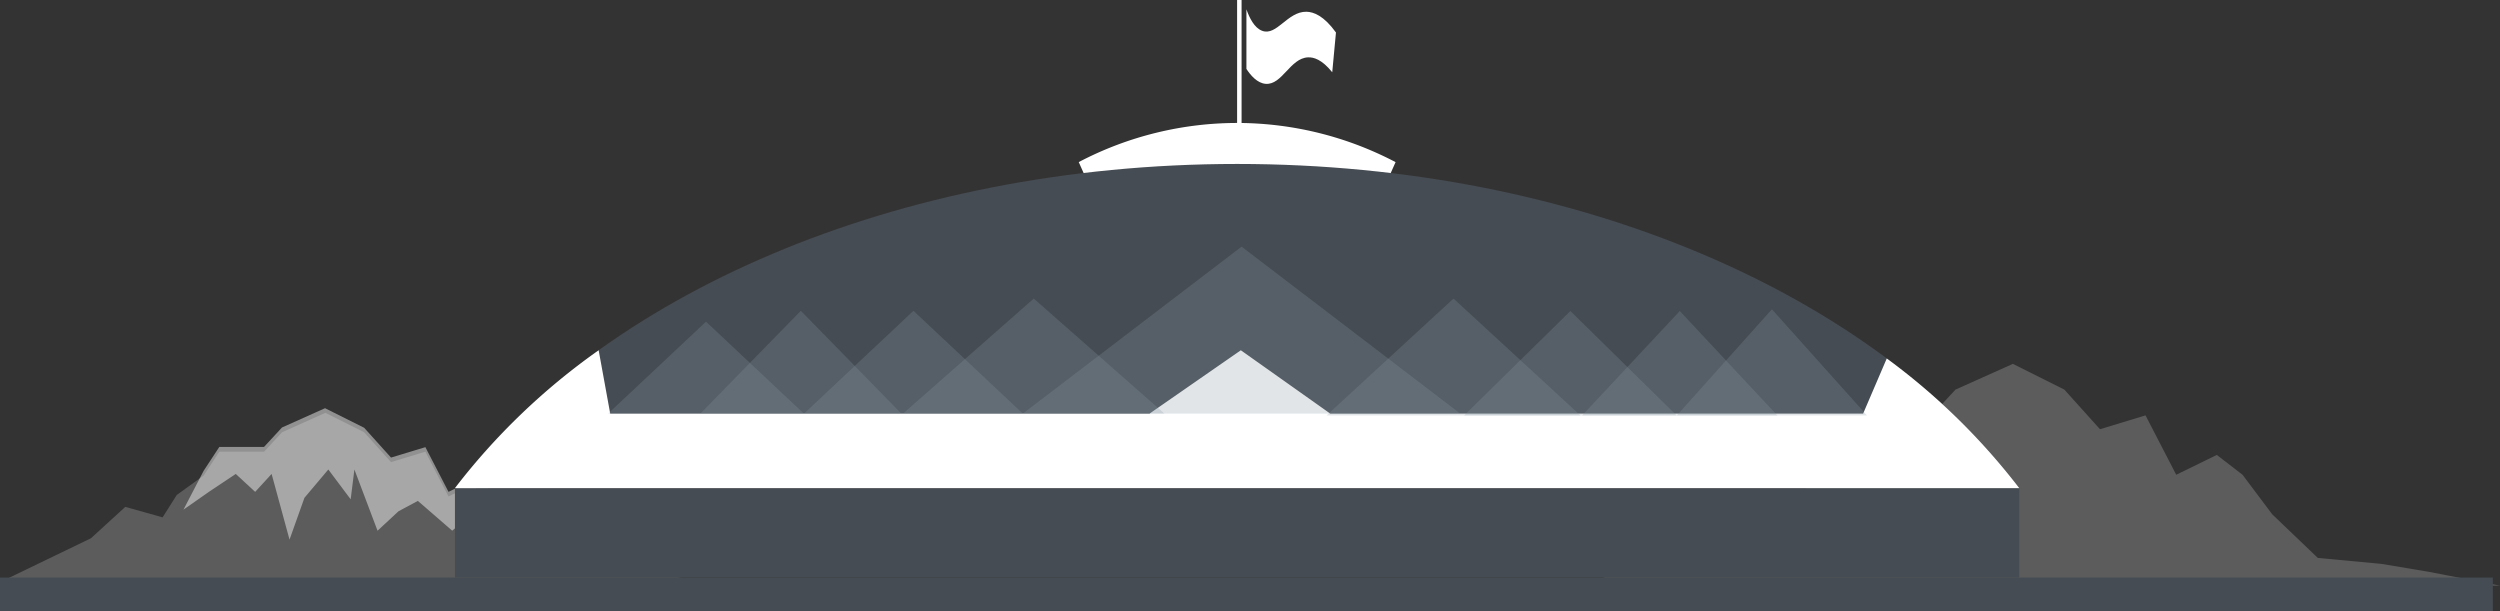 <svg xmlns="http://www.w3.org/2000/svg" viewBox="0 0 670.92 164"><rect x="0" y="0" width="670.92" height="164" fill="#333333" stroke="none"/><defs><style>.cls-1,.cls-2{fill:#fff;}.cls-1{opacity:0.2;}.cls-3{opacity:0.46;}.cls-4{fill:none;stroke:#474c54;stroke-miterlimit:10;}.cls-5{fill:#464c53;}.cls-6{fill:#8999a5;opacity:0.25;}</style></defs><title>Asset 8</title><g id="Layer_2" data-name="Layer 2"><g id="Layer_1-2" data-name="Layer 1"><polygon class="cls-1" points="425.94 157.17 456.76 142.29 468.98 131.13 482.27 134.85 487.31 126.88 496.88 119.97 502.46 111.47 518.4 111.47 524.78 104.56 540.19 97.65 554.01 104.56 563.57 115.19 575.79 111.47 584.03 127.41 594.92 122.09 601.83 127.41 609.8 138.03 622.03 149.73 639.03 151.32 651.78 153.45 670.92 157.17 425.94 157.17"/><path class="cls-2" d="M332.5,33a91.62,91.62,0,0,0-43,10.5l3,6.73L332,48l39.53,2.24,3-6.73A91.59,91.59,0,0,0,332.5,33Z"/><polygon class="cls-1" points="1.17 155.67 24.41 144.45 33.62 136.03 43.64 138.84 47.44 132.83 54.66 127.62 58.86 121.21 70.88 121.21 75.69 116 87.31 110.79 97.73 116 104.94 124.01 114.16 121.21 120.36 133.23 128.58 129.22 133.79 133.23 139.8 141.24 149.01 150.06 161.83 151.26 171.45 152.86 185.87 155.67 1.17 155.67"/><g class="cls-3"><polygon class="cls-2" points="73.13 126.15 68.45 131.26 63.32 126.52 55.78 131.55 50.64 135.18 55.1 126.59 59.13 120.44 71.1 120.44 75.99 115.15 87.3 110.08 97.42 115.14 104.78 123.32 113.9 120.55 120.15 132.63 127.83 128.88 127.06 131.99 130.03 140.59 126.6 137.3 121.37 141.72 112.22 133.76 106.65 136.76 101.54 141.51 94.88 123.89 93.78 132.68 88.13 125.15 81.26 133.31 77.76 143.12 73.13 126.15"/><path class="cls-2" d="M87.29,110.63l9.82,4.91,7.09,7.87.43.47.61-.19,8.42-2.56,5.83,11.28.45.87.88-.43,6.28-3.07-.48,1.92-.07.29.1.28,2.25,6.51-1.62-1.55-.65-.62-.69.58-4.55,3.85-8.57-7.45-.52-.45-.61.33-5.21,2.8-.11.06-.09.09-4.52,4.2-5.68-15-1.43-3.77-.5,4-.69,5.56-4.52-6-.75-1-.81,1-6.41,7.61-.12.14-.06.17-2.94,8.22-4-14.56-.48-1.75-1.22,1.34-3.73,4.07-4.47-4.13-.58-.53-.65.44-7.23,4.82L52,133.58l3.49-6.72,3.88-5.92H71.32l.3-.32,4.67-5.06,11-4.93m0-1.11-11.62,5.21-4.81,5.21h-12l-4.21,6.41-5.41,10.42L56.06,132l7.21-4.81L68.48,132l4.41-4.81,4.81,17.63,4-11.22L88.11,126l6,8,1-8,6.21,16.43,5.61-5.21,5.21-2.8,9.22,8,5.21-4.41,4.61,4.41L127.58,132l1-4-8.21,4-6.21-12-9.22,2.8-7.21-8-10.42-5.21Z"/></g><path class="cls-4" d="M234.09,161.55"/><path class="cls-4" d="M157.86,162.27"/><path class="cls-4" d="M136.36,163.92"/><path class="cls-4" d="M114.19,161"/><path class="cls-4" d="M90.77,162"/><rect class="cls-5" y="155" width="669" height="9"/><path class="cls-5" d="M541.91,131C503,79.36,423.61,44,332,44S161,79.36,122.09,131Z"/><rect class="cls-5" x="122.09" y="131" width="419.82" height="24"/><path class="cls-2" d="M333,94l-24.5,17H163.76l-3.1-17a177.69,177.69,0,0,0-38.57,37H541.91a176.22,176.22,0,0,0-35.56-34.8L500,111H357Z"/><polygon class="cls-6" points="189.47 86.33 215.73 111 163.2 111 189.47 86.33"/><polygon class="cls-6" points="214.92 83.41 241.89 111 187.95 111 214.92 83.41"/><polygon class="cls-6" points="245.14 83.41 274.5 111 215.78 111 245.14 83.41"/><polygon class="cls-6" points="277.43 80.13 312.5 111 242.35 111 277.43 80.13"/><polygon class="cls-6" points="475.52 83 450.01 111.5 501.04 111.5 475.52 83"/><polygon class="cls-6" points="450.8 83.47 424.6 111.5 476.99 111.5 450.8 83.47"/><polygon class="cls-6" points="421.44 83.47 392.92 111.5 449.96 111.5 421.44 83.47"/><polygon class="cls-6" points="390.07 80.13 356 111.5 424.15 111.5 390.07 80.13"/><polygon class="cls-6" points="333.2 66.19 391.89 111 274.5 111 333.2 66.19"/><rect class="cls-2" x="332" width="1.2" height="36"/><path class="cls-2" d="M334.5,2.5v16c1.09,1.66,2.88,3.83,5.19,4,4.41.33,6.56-6.92,11.35-7.11,1.48-.06,3.7.53,6.49,4l1-10.67c-3.25-4.51-6-5.54-7.95-5.57-5.08-.06-7.94,6.57-11.84,5.12C336.61,7.5,335.3,4.77,334.5,2.5Z"/></g></g></svg>